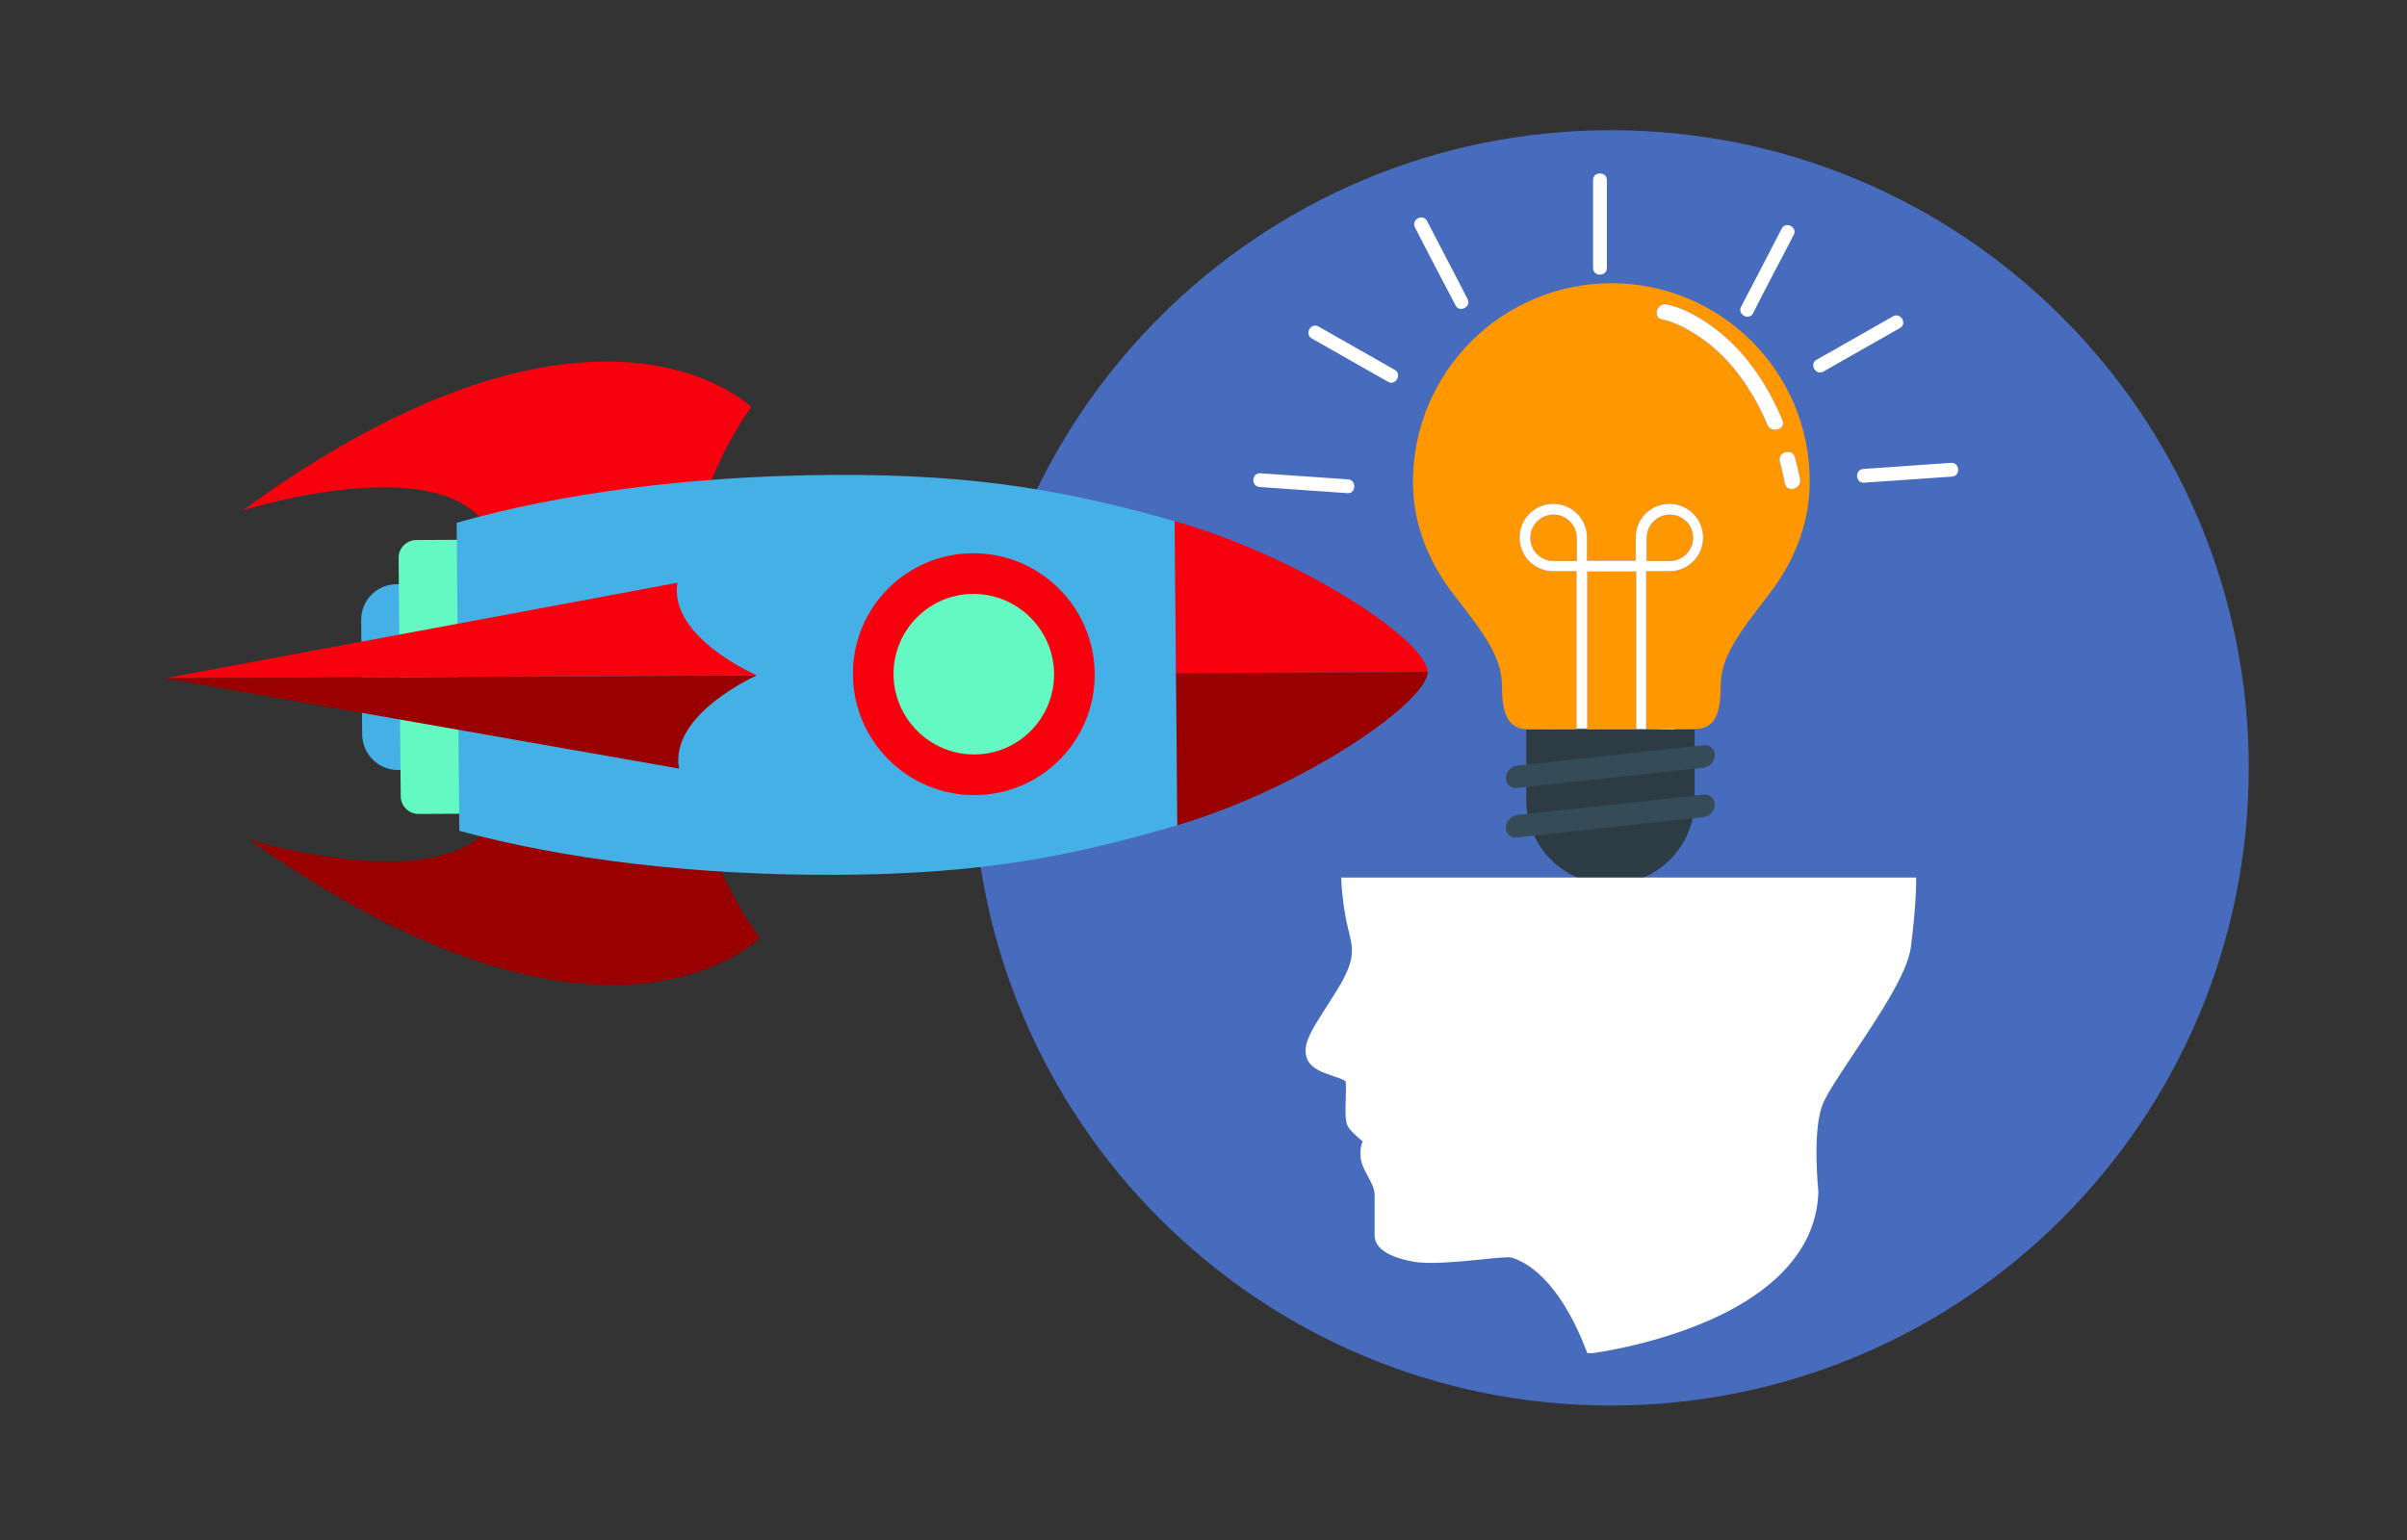 <svg xmlns="http://www.w3.org/2000/svg" xmlns:xlink="http://www.w3.org/1999/xlink" width="200" zoomAndPan="magnify" viewBox="0 0 150 96" height="128" preserveAspectRatio="xMidYMid meet" version="1.0"><rect x="0" y="0" width="150" height="96" fill="#333333" stroke="none"/><defs><clipPath id="5e59b40ea4"><path d="M 60.637 8.117 L 140.137 8.117 L 140.137 87.617 L 60.637 87.617 Z M 60.637 8.117 " clip-rule="nonzero"/></clipPath><clipPath id="d8579b775f"><path d="M 15 47 L 48 47 L 48 62 L 15 62 Z M 15 47 " clip-rule="nonzero"/></clipPath><clipPath id="681dae92e1"><path d="M 90.828 42.211 L 41.125 83.32 L 5.273 39.973 L 54.977 -1.133 Z M 90.828 42.211 " clip-rule="nonzero"/></clipPath><clipPath id="dcd47e292d"><path d="M 90.828 42.211 L 41.125 83.32 L 5.273 39.973 L 54.977 -1.133 Z M 90.828 42.211 " clip-rule="nonzero"/></clipPath><clipPath id="6892a56992"><path d="M 15 22 L 47 22 L 47 37 L 15 37 Z M 15 22 " clip-rule="nonzero"/></clipPath><clipPath id="b7881885b5"><path d="M 90.828 42.211 L 41.125 83.32 L 5.273 39.973 L 54.977 -1.133 Z M 90.828 42.211 " clip-rule="nonzero"/></clipPath><clipPath id="645e871074"><path d="M 90.828 42.211 L 41.125 83.32 L 5.273 39.973 L 54.977 -1.133 Z M 90.828 42.211 " clip-rule="nonzero"/></clipPath><clipPath id="3b5b2d54aa"><path d="M 22 36 L 32 36 L 32 48 L 22 48 Z M 22 36 " clip-rule="nonzero"/></clipPath><clipPath id="06859c9bed"><path d="M 90.828 42.211 L 41.125 83.32 L 5.273 39.973 L 54.977 -1.133 Z M 90.828 42.211 " clip-rule="nonzero"/></clipPath><clipPath id="ee86789662"><path d="M 90.828 42.211 L 41.125 83.32 L 5.273 39.973 L 54.977 -1.133 Z M 90.828 42.211 " clip-rule="nonzero"/></clipPath><clipPath id="4220582fa6"><path d="M 24 33 L 35 33 L 35 51 L 24 51 Z M 24 33 " clip-rule="nonzero"/></clipPath><clipPath id="ed94c9244c"><path d="M 90.828 42.211 L 41.125 83.32 L 5.273 39.973 L 54.977 -1.133 Z M 90.828 42.211 " clip-rule="nonzero"/></clipPath><clipPath id="0e36b5ecc4"><path d="M 90.828 42.211 L 41.125 83.32 L 5.273 39.973 L 54.977 -1.133 Z M 90.828 42.211 " clip-rule="nonzero"/></clipPath><clipPath id="2d95ec29ff"><path d="M 28 29 L 74 29 L 74 55 L 28 55 Z M 28 29 " clip-rule="nonzero"/></clipPath><clipPath id="89f156d961"><path d="M 90.828 42.211 L 41.125 83.32 L 5.273 39.973 L 54.977 -1.133 Z M 90.828 42.211 " clip-rule="nonzero"/></clipPath><clipPath id="3b4a6ed4b8"><path d="M 90.828 42.211 L 41.125 83.32 L 5.273 39.973 L 54.977 -1.133 Z M 90.828 42.211 " clip-rule="nonzero"/></clipPath><clipPath id="3e94428afd"><path d="M 53 34 L 69 34 L 69 50 L 53 50 Z M 53 34 " clip-rule="nonzero"/></clipPath><clipPath id="da2b4490f5"><path d="M 90.828 42.211 L 41.125 83.32 L 5.273 39.973 L 54.977 -1.133 Z M 90.828 42.211 " clip-rule="nonzero"/></clipPath><clipPath id="918ae6d427"><path d="M 90.828 42.211 L 41.125 83.32 L 5.273 39.973 L 54.977 -1.133 Z M 90.828 42.211 " clip-rule="nonzero"/></clipPath><clipPath id="21d74b3d2d"><path d="M 55 37 L 66 37 L 66 48 L 55 48 Z M 55 37 " clip-rule="nonzero"/></clipPath><clipPath id="dd5eb633d3"><path d="M 90.828 42.211 L 41.125 83.32 L 5.273 39.973 L 54.977 -1.133 Z M 90.828 42.211 " clip-rule="nonzero"/></clipPath><clipPath id="79bc9d00dc"><path d="M 90.828 42.211 L 41.125 83.32 L 5.273 39.973 L 54.977 -1.133 Z M 90.828 42.211 " clip-rule="nonzero"/></clipPath><clipPath id="919fccac19"><path d="M 10 36 L 48 36 L 48 43 L 10 43 Z M 10 36 " clip-rule="nonzero"/></clipPath><clipPath id="2919579170"><path d="M 90.828 42.211 L 41.125 83.32 L 5.273 39.973 L 54.977 -1.133 Z M 90.828 42.211 " clip-rule="nonzero"/></clipPath><clipPath id="b139805bb2"><path d="M 90.828 42.211 L 41.125 83.32 L 5.273 39.973 L 54.977 -1.133 Z M 90.828 42.211 " clip-rule="nonzero"/></clipPath><clipPath id="38d9b55506"><path d="M 10 42 L 48 42 L 48 48 L 10 48 Z M 10 42 " clip-rule="nonzero"/></clipPath><clipPath id="d60210327f"><path d="M 90.828 42.211 L 41.125 83.32 L 5.273 39.973 L 54.977 -1.133 Z M 90.828 42.211 " clip-rule="nonzero"/></clipPath><clipPath id="09e176c12e"><path d="M 90.828 42.211 L 41.125 83.32 L 5.273 39.973 L 54.977 -1.133 Z M 90.828 42.211 " clip-rule="nonzero"/></clipPath><clipPath id="e9dd48f31e"><path d="M 73 32 L 89 32 L 89 42 L 73 42 Z M 73 32 " clip-rule="nonzero"/></clipPath><clipPath id="b8dc624f4a"><path d="M 90.828 42.211 L 41.125 83.32 L 5.273 39.973 L 54.977 -1.133 Z M 90.828 42.211 " clip-rule="nonzero"/></clipPath><clipPath id="b654283092"><path d="M 90.828 42.211 L 41.125 83.32 L 5.273 39.973 L 54.977 -1.133 Z M 90.828 42.211 " clip-rule="nonzero"/></clipPath><clipPath id="89cd1b4cad"><path d="M 73 41 L 89 41 L 89 52 L 73 52 Z M 73 41 " clip-rule="nonzero"/></clipPath><clipPath id="bf7c8b8145"><path d="M 90.828 42.211 L 41.125 83.32 L 5.273 39.973 L 54.977 -1.133 Z M 90.828 42.211 " clip-rule="nonzero"/></clipPath><clipPath id="6115b616d9"><path d="M 90.828 42.211 L 41.125 83.32 L 5.273 39.973 L 54.977 -1.133 Z M 90.828 42.211 " clip-rule="nonzero"/></clipPath></defs><g clip-path="url(#5e59b40ea4)"><path fill="#486cbd" d="M 140.137 47.867 C 140.137 69.82 122.34 87.617 100.387 87.617 C 78.43 87.617 60.637 69.82 60.637 47.867 C 60.637 25.914 78.43 8.117 100.387 8.117 C 122.34 8.117 140.137 25.914 140.137 47.867 " fill-opacity="1" fill-rule="nonzero"/></g><path fill="#ff9700" d="M 111.234 30.141 C 111.141 29.68 111.031 29.215 110.918 28.77 C 110.758 28.168 111.699 27.914 111.855 28.5 C 111.969 28.961 112.094 29.422 112.176 29.867 C 112.285 30.488 111.363 30.742 111.234 30.141 Z M 110.141 26.48 C 109.234 24.336 107.863 22.301 105.879 20.98 C 105.195 20.52 104.398 20.074 103.59 19.914 C 102.969 19.805 103.238 18.867 103.859 18.977 C 104.828 19.168 105.781 19.707 106.578 20.266 C 108.676 21.742 110.105 23.875 111.078 26.195 C 111.316 26.785 110.379 27.039 110.141 26.48 Z M 100.426 17.656 C 93.602 17.656 88.055 23.207 88.055 30.027 C 88.055 32.348 88.801 34.766 90.66 37.152 C 92.523 39.535 93.602 41 93.602 42.781 C 93.602 44.543 94 45.465 95.242 45.465 C 95.859 45.465 97.133 45.465 98.246 45.465 L 98.246 35.609 L 96.801 35.609 C 95.637 35.609 94.699 34.672 94.699 33.508 C 94.699 32.348 95.637 31.41 96.801 31.41 C 97.961 31.41 98.898 32.348 98.898 33.508 L 98.898 34.957 L 101.934 34.957 L 101.934 33.508 C 101.934 32.348 102.871 31.41 104.035 31.41 C 105.195 31.41 106.133 32.348 106.133 33.508 C 106.133 34.672 105.195 35.609 104.035 35.609 L 102.586 35.609 L 102.586 45.449 C 103.715 45.449 104.988 45.449 105.59 45.449 C 106.848 45.449 107.23 44.543 107.23 42.762 C 107.23 41 108.312 39.52 110.172 37.137 C 112.031 34.75 112.777 32.332 112.777 30.012 C 112.793 23.207 107.262 17.656 100.426 17.656 Z M 96.816 32.078 C 96.004 32.078 95.367 32.73 95.367 33.527 C 95.367 34.336 96.02 34.973 96.816 34.973 L 98.262 34.973 L 98.262 33.527 C 98.262 32.73 97.609 32.078 96.816 32.078 Z M 101.949 35.625 L 98.914 35.625 L 98.914 45.465 C 99.773 45.465 100.441 45.465 100.441 45.465 C 100.441 45.465 101.094 45.465 101.965 45.465 L 101.965 35.625 Z M 105.512 33.527 C 105.512 32.715 104.859 32.078 104.066 32.078 C 103.27 32.078 102.617 32.73 102.617 33.527 L 102.617 34.973 L 104.066 34.973 C 104.844 34.973 105.512 34.336 105.512 33.527 " fill-opacity="1" fill-rule="nonzero"/><path fill="#2d3b44" d="M 105.609 45.48 L 105.609 49.887 C 105.609 52.781 103.238 55.133 100.359 55.133 C 97.469 55.133 95.113 52.766 95.113 49.887 L 95.113 45.48 L 105.609 45.48 " fill-opacity="1" fill-rule="nonzero"/><path fill="#354b58" d="M 106.863 50.156 C 106.863 49.777 106.547 49.488 106.164 49.535 L 94.539 50.809 C 94.16 50.855 93.84 51.207 93.84 51.586 C 93.84 51.969 94.16 52.258 94.539 52.207 L 106.164 50.938 C 106.562 50.887 106.863 50.539 106.863 50.156 Z M 106.164 47.852 L 94.539 49.125 C 94.16 49.172 93.84 48.883 93.84 48.504 C 93.84 48.121 94.16 47.773 94.539 47.723 L 106.164 46.453 C 106.547 46.406 106.863 46.691 106.863 47.074 C 106.863 47.469 106.562 47.82 106.164 47.852 " fill-opacity="1" fill-rule="nonzero"/><path fill="#ffffff" d="M 118.391 20.457 C 116.801 21.363 115.211 22.254 113.637 23.16 C 113.145 23.43 112.73 22.684 113.207 22.426 C 114.797 21.52 116.387 20.629 117.961 19.723 C 118.453 19.438 118.883 20.203 118.391 20.457 Z M 116.117 29.234 C 117.93 29.105 119.758 28.977 121.586 28.852 C 122.129 28.82 122.207 29.68 121.637 29.711 C 119.82 29.836 117.992 29.965 116.164 30.09 C 115.625 30.121 115.562 29.281 116.117 29.234 Z M 108.5 19.121 C 109.344 17.5 110.203 15.875 111.031 14.254 C 111.285 13.762 112.047 14.176 111.777 14.652 C 110.934 16.273 110.074 17.895 109.25 19.52 C 108.996 20.012 108.246 19.598 108.5 19.121 Z M 102.652 45.449 C 103.633 45.469 104.344 45.48 104.344 45.48 C 104.344 45.48 104.352 45.473 104.363 45.449 C 103.828 45.449 103.223 45.449 102.652 45.449 Z M 98.262 34.973 L 96.816 34.973 C 96.02 34.973 95.367 34.336 95.367 33.527 C 95.367 32.73 96.004 32.078 96.816 32.078 C 97.609 32.078 98.262 32.73 98.262 33.527 Z M 102.617 33.527 C 102.617 32.73 103.27 32.078 104.066 32.078 C 104.859 32.078 105.512 32.715 105.512 33.527 C 105.512 34.336 104.844 34.973 104.066 34.973 L 102.617 34.973 Z M 98.914 35.625 L 101.965 35.625 L 101.965 45.441 C 102.18 45.441 102.391 45.445 102.586 45.449 L 102.586 35.609 L 104.035 35.609 C 105.195 35.609 106.133 34.672 106.133 33.508 C 106.133 32.348 105.195 31.41 104.035 31.41 C 102.871 31.41 101.934 32.348 101.934 33.508 L 101.934 34.957 L 98.898 34.957 L 98.898 33.508 C 98.898 32.348 97.961 31.41 96.801 31.41 C 95.637 31.41 94.699 32.348 94.699 33.508 C 94.699 34.672 95.637 35.609 96.801 35.609 L 98.246 35.609 L 98.246 45.414 C 98.453 45.414 98.68 45.41 98.914 45.41 Z M 110.918 28.77 C 111.031 29.215 111.141 29.68 111.234 30.141 C 111.363 30.742 112.285 30.488 112.176 29.867 C 112.094 29.422 111.969 28.961 111.855 28.5 C 111.699 27.914 110.758 28.168 110.918 28.77 Z M 103.59 19.914 C 104.398 20.074 105.195 20.52 105.879 20.98 C 107.863 22.301 109.234 24.336 110.141 26.48 C 110.379 27.039 111.316 26.785 111.078 26.195 C 110.105 23.875 108.676 21.742 106.578 20.266 C 105.781 19.707 104.828 19.168 103.859 18.977 C 103.238 18.867 102.969 19.805 103.59 19.914 Z M 96.785 45.465 C 96.797 45.484 96.805 45.488 96.816 45.48 C 96.82 45.477 96.84 45.473 96.863 45.465 C 96.836 45.465 96.809 45.465 96.785 45.465 Z M 83.582 54.703 L 83.598 55.07 C 83.598 55.125 83.684 56.562 84.004 57.855 L 84.035 57.984 C 84.328 59.152 84.484 59.785 83.398 61.598 C 83.117 62.062 82.836 62.484 82.598 62.867 C 81.727 64.23 81.133 65.133 81.445 65.977 C 81.684 66.621 82.473 66.875 83.105 67.086 C 83.359 67.172 83.781 67.312 83.852 67.41 C 83.895 67.609 83.879 68.07 83.863 68.496 C 83.836 69.438 83.824 70.027 84.074 70.336 C 84.285 70.621 84.668 70.941 84.922 71.152 C 84.82 71.363 84.75 71.688 84.793 72.152 C 84.836 72.59 85.047 72.953 85.242 73.32 C 85.453 73.715 85.664 74.082 85.664 74.516 L 85.664 77.008 C 85.664 78.16 87.438 78.527 88.031 78.641 C 89.027 78.836 90.871 78.652 92.336 78.512 C 93.066 78.43 93.98 78.344 94.164 78.387 C 94.996 78.613 97.09 79.637 98.82 84.098 L 98.922 84.352 L 99.215 84.352 C 99.355 84.34 102.691 83.902 106.109 82.48 C 110.727 80.555 113.219 77.727 113.316 74.305 L 113.316 74.25 C 113.316 74.223 112.938 70.703 113.539 68.957 C 113.781 68.27 114.668 66.961 115.594 65.566 C 117.129 63.262 118.875 60.656 119.086 59.023 C 119.41 56.465 119.41 55.113 119.41 55.055 L 119.41 54.703 Z M 99.277 16.703 C 99.277 14.875 99.277 13.062 99.277 11.219 C 99.277 10.676 100.137 10.676 100.137 11.219 C 100.137 13.047 100.137 14.875 100.137 16.703 C 100.121 17.262 99.277 17.262 99.277 16.703 Z M 78.547 29.504 C 80.359 29.629 82.188 29.758 84.016 29.883 C 84.555 29.934 84.508 30.793 83.969 30.742 C 82.156 30.617 80.328 30.488 78.5 30.359 C 77.941 30.312 77.988 29.473 78.547 29.504 Z M 90.711 19.039 C 89.867 17.418 89.008 15.812 88.18 14.176 C 87.926 13.684 88.676 13.285 88.93 13.777 C 89.77 15.414 90.629 17.02 91.457 18.645 C 91.711 19.121 90.949 19.52 90.711 19.039 Z M 81.742 21.094 C 81.266 20.82 81.695 20.074 82.172 20.359 C 83.762 21.266 85.352 22.156 86.926 23.062 C 87.387 23.316 86.973 24.082 86.496 23.797 C 84.906 22.887 83.316 22 81.742 21.094 " fill-opacity="1" fill-rule="nonzero"/><g clip-path="url(#d8579b775f)"><g clip-path="url(#681dae92e1)"><g clip-path="url(#dcd47e292d)"><path fill="#990000" d="M 43.34 49.133 C 43.34 49.133 43.953 53.773 47.34 58.469 C 47.34 58.469 37.859 68.137 15.535 52.348 C 15.535 52.348 32.793 57.625 31.363 47.359 Z M 43.34 49.133 " fill-opacity="1" fill-rule="nonzero"/></g></g></g><g clip-path="url(#6892a56992)"><g clip-path="url(#b7881885b5)"><g clip-path="url(#645e871074)"><path fill="#f8010e" d="M 42.98 34.754 C 42.98 34.754 43.508 30.105 46.812 25.375 C 46.812 25.375 37.16 15.805 15.117 31.82 C 15.117 31.82 32.281 26.367 31.035 36.648 Z M 42.98 34.754 " fill-opacity="1" fill-rule="nonzero"/></g></g></g><g clip-path="url(#3b5b2d54aa)"><g clip-path="url(#06859c9bed)"><g clip-path="url(#ee86789662)"><path fill="#45b0e5" d="M 24.816 48 C 23.586 48.008 22.582 47.016 22.57 45.785 L 22.508 38.652 C 22.496 37.426 23.484 36.426 24.711 36.418 L 29.043 36.395 C 30.273 36.391 31.277 37.383 31.285 38.609 L 31.352 45.742 C 31.363 46.969 30.375 47.973 29.145 47.977 Z M 24.816 48 " fill-opacity="1" fill-rule="nonzero"/></g></g></g><g clip-path="url(#4220582fa6)"><g clip-path="url(#ed94c9244c)"><g clip-path="url(#0e36b5ecc4)"><path fill="#64f9c3" d="M 26.094 50.742 C 25.48 50.746 24.977 50.25 24.973 49.633 L 24.84 34.777 C 24.836 34.168 25.328 33.668 25.945 33.664 L 33.66 33.625 C 34.277 33.621 34.777 34.117 34.781 34.73 L 34.914 49.582 C 34.918 50.199 34.426 50.699 33.812 50.703 Z M 26.094 50.742 " fill-opacity="1" fill-rule="nonzero"/></g></g></g><g clip-path="url(#2d95ec29ff)"><g clip-path="url(#89f156d961)"><g clip-path="url(#3b4a6ed4b8)"><path fill="#45b0e5" d="M 73.039 32.441 C 66.602 30.637 61.035 29.559 51.965 29.605 C 43.023 29.652 34.828 30.77 28.457 32.59 L 28.625 51.789 C 35.031 53.547 43.242 54.582 52.188 54.535 C 61.258 54.492 66.801 53.355 73.211 51.488 C 73.262 51.473 73.32 51.457 73.371 51.441 L 73.203 32.484 C 73.148 32.473 73.094 32.453 73.039 32.441 Z M 73.039 32.441 " fill-opacity="1" fill-rule="nonzero"/></g></g></g><g clip-path="url(#3e94428afd)"><g clip-path="url(#da2b4490f5)"><g clip-path="url(#918ae6d427)"><path fill="#f8010e" d="M 60.754 49.566 C 56.59 49.586 53.191 46.23 53.152 42.066 C 53.117 37.902 56.461 34.512 60.621 34.488 C 64.781 34.465 68.184 37.824 68.219 41.988 C 68.258 46.152 64.914 49.547 60.754 49.566 Z M 60.754 49.566 " fill-opacity="1" fill-rule="nonzero"/></g></g></g><g clip-path="url(#21d74b3d2d)"><g clip-path="url(#dd5eb633d3)"><g clip-path="url(#79bc9d00dc)"><path fill="#64f9c3" d="M 55.684 42.051 C 55.664 39.293 57.887 37.035 60.641 37.023 C 63.398 37.008 65.664 39.242 65.688 42 C 65.711 44.762 63.488 47.016 60.73 47.031 C 57.973 47.047 55.711 44.812 55.684 42.051 Z M 55.684 42.051 " fill-opacity="1" fill-rule="nonzero"/></g></g></g><g clip-path="url(#919fccac19)"><g clip-path="url(#2919579170)"><g clip-path="url(#b139805bb2)"><path fill="#f8010e" d="M 47.168 42.098 C 47.168 42.098 41.656 39.734 42.215 36.328 L 10.289 42.281 Z M 47.168 42.098 " fill-opacity="1" fill-rule="nonzero"/></g></g></g><g clip-path="url(#38d9b55506)"><g clip-path="url(#d60210327f)"><g clip-path="url(#09e176c12e)"><path fill="#990000" d="M 47.168 42.098 C 47.168 42.098 41.699 44.512 42.316 47.91 L 10.289 42.281 Z M 47.168 42.098 " fill-opacity="1" fill-rule="nonzero"/></g></g></g><g clip-path="url(#e9dd48f31e)"><g clip-path="url(#b8dc624f4a)"><g clip-path="url(#b654283092)"><path fill="#f8010e" d="M 73.203 32.484 L 73.289 41.965 L 88.965 41.883 C 88.949 39.965 81.176 34.758 73.203 32.484 Z M 73.203 32.484 " fill-opacity="1" fill-rule="nonzero"/></g></g></g><g clip-path="url(#89cd1b4cad)"><g clip-path="url(#bf7c8b8145)"><g clip-path="url(#6115b616d9)"><path fill="#990000" d="M 88.965 41.883 L 73.289 41.965 L 73.371 51.441 C 81.301 49.086 88.984 43.734 88.965 41.883 Z M 88.965 41.883 " fill-opacity="1" fill-rule="nonzero"/></g></g></g></svg>